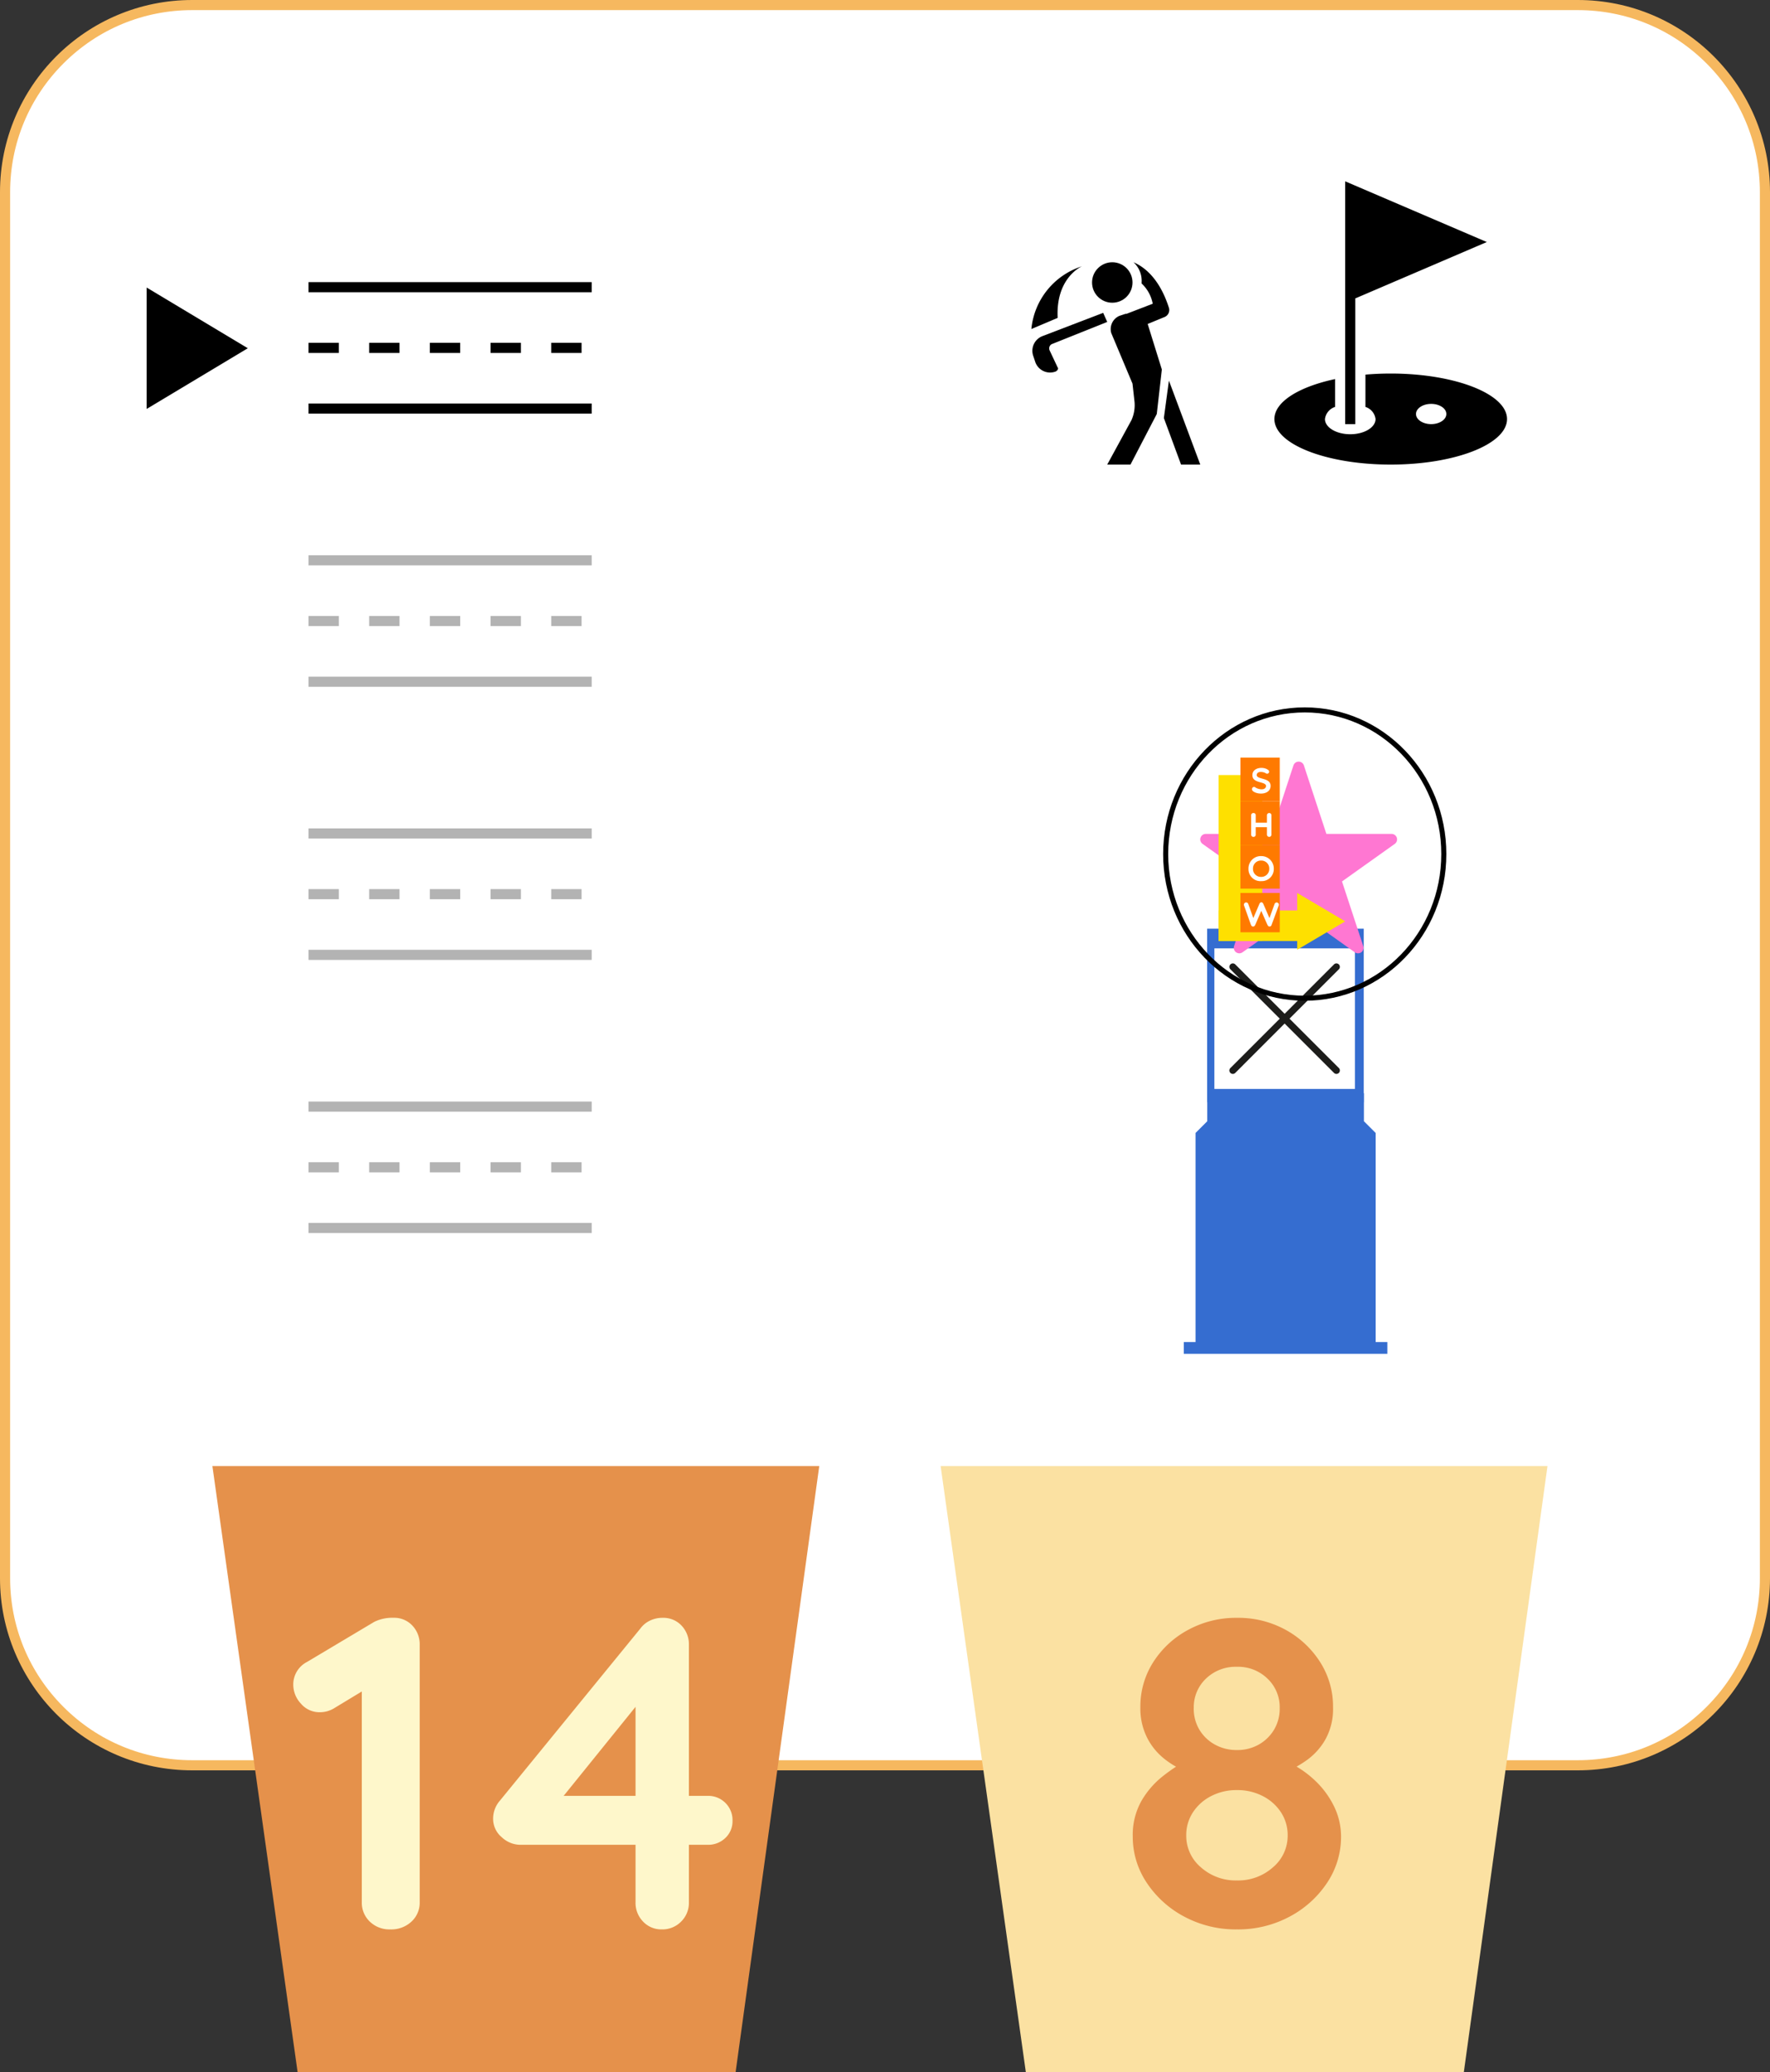 <svg xmlns="http://www.w3.org/2000/svg" width="175" height="204.843" viewBox="0 0 175 204.843">
  <rect x="0" y="0" width="175" height="204.843" fill="#333333" stroke="none"/>
  <g id="M_1_5_T" transform="translate(-89 -233.365)">
    <g id="Grupo_109" data-name="Grupo 109" transform="translate(88.648 233.365)">
      <g id="Trazado_620" data-name="Trazado 620" transform="translate(0.352)" fill="#fff">
        <path d="M 156 174.5 L 19 174.5 C 16.502 174.5 14.08 174.011 11.799 173.046 C 9.596 172.115 7.618 170.781 5.919 169.081 C 4.219 167.382 2.885 165.404 1.954 163.201 C 0.989 160.92 0.5 158.498 0.5 156 L 0.5 19 C 0.5 16.502 0.989 14.08 1.954 11.799 C 2.885 9.596 4.219 7.618 5.919 5.919 C 7.618 4.219 9.596 2.885 11.799 1.954 C 14.08 0.989 16.502 0.5 19 0.5 L 156 0.5 C 158.498 0.5 160.92 0.989 163.201 1.954 C 165.404 2.885 167.382 4.219 169.081 5.919 C 170.781 7.618 172.115 9.596 173.046 11.799 C 174.011 14.08 174.5 16.502 174.5 19 L 174.5 156 C 174.5 158.498 174.011 160.92 173.046 163.201 C 172.115 165.404 170.781 167.382 169.081 169.081 C 167.382 170.781 165.404 172.115 163.201 173.046 C 160.92 174.011 158.498 174.5 156 174.5 Z" stroke="none"/>
        <path d="M 19 1 C 14.192 1 9.672 2.872 6.272 6.272 C 2.872 9.672 1 14.192 1 19 L 1 156 C 1 160.808 2.872 165.328 6.272 168.728 C 9.672 172.128 14.192 174 19 174 L 156 174 C 160.808 174 165.328 172.128 168.728 168.728 C 172.128 165.328 174 160.808 174 156 L 174 19 C 174 14.192 172.128 9.672 168.728 6.272 C 165.328 2.872 160.808 1 156 1 L 19 1 M 19 0 L 156 0 C 166.493 0 175 8.507 175 19 L 175 156 C 175 166.493 166.493 175 156 175 L 19 175 C 8.507 175 0 166.493 0 156 L 0 19 C 0 8.507 8.507 0 19 0 Z" stroke="none" fill="#f6b85f"/>
      </g>
      <g id="Grupo_578" data-name="Grupo 578" transform="translate(117.396 91.802)">
        <g id="Grupo_571" data-name="Grupo 571" transform="translate(0 0)">
          <g id="Grupo_570" data-name="Grupo 570" transform="translate(0 0)">
            <g id="Grupo_531" data-name="Grupo 531" transform="translate(0 0)">
              <path id="iconfinder_Untitled-1-18_2419684" d="M38.667,30.9V10.23L37.508,9.071V6.3H22.017V9.071L20.858,10.23V30.9H19.7v1.158H39.825V30.9Z" transform="translate(-19.7 9.964)" fill="#356dd0"/>
              <path id="Sustracción_3" data-name="Sustracción 3" d="M0,0H15.486V17.15H0Z" transform="translate(2.305 0)" fill="#356dd0"/>
            </g>
          </g>
          <rect id="Rectángulo_172" data-name="Rectángulo 172" width="13.895" height="13.895" transform="translate(3.021 1.946)" fill="#fff"/>
          <path id="iconfinder_00-ELASTOFONT-STORE-READY_close_2703079" d="M6.944,6.462l4.879-4.879a.341.341,0,0,0-.483-.483L6.462,5.979,1.583,1.1a.341.341,0,1,0-.483.483L5.979,6.462,1.1,11.341a.341.341,0,1,0,.483.483L6.462,6.944l4.879,4.879a.341.341,0,0,0,.483-.483Z" transform="translate(3.506 2.432)" fill="#1d1d1b"/>
        </g>
      </g>
      <g id="Grupo_579" data-name="Grupo 579" transform="translate(119.023 74.889)">
        <g id="iconfinder_General_Office_53_3592844" transform="translate(0 0.4)">
          <path id="Trazado_480" data-name="Trazado 480" d="M20.552,9.323a.544.544,0,0,0-.518-.378H13.589L11.366,2.175a.544.544,0,0,0-1.035,0L8.109,8.944H1.664a.544.544,0,0,0-.316.988l5.215,3.712-2.1,6.39a.544.544,0,0,0,.833.613l5.552-3.952L16.4,20.647a.544.544,0,0,0,.833-.613l-2.1-6.39,5.215-3.712A.544.544,0,0,0,20.552,9.323Z" transform="translate(-1.12 -1.8)" fill="#ff77d2"/>
        </g>
        <rect id="Rectángulo_97" data-name="Rectángulo 97" width="4.317" height="16.405" transform="translate(1.814 1.727)" fill="#fee000"/>
        <rect id="Rectángulo_98" data-name="Rectángulo 98" width="8.202" height="3.022" transform="translate(1.814 15.109)" fill="#fee000"/>
        <path id="Polígono_19" data-name="Polígono 19" d="M2.806,0,5.612,4.749H0Z" transform="translate(14.333 13.382) rotate(90)" fill="#fee000"/>
        <g id="Grupo_482" data-name="Grupo 482" transform="translate(3.972)">
          <rect id="Rectángulo_99" data-name="Rectángulo 99" width="3.885" height="4.317" transform="translate(0 0)" fill="#ff7a00"/>
          <path id="Trazado_481" data-name="Trazado 481" d="M-33.569-92.313c-.051.483-.769.34-1.048.15a.2.2,0,0,0-.3.024.252.252,0,0,0,.048.334c.47.388,1.722.368,1.746-.5.024-.905-1.457-.585-1.365-1.144.071-.354.643-.279.9-.119a.2.2,0,1,0,.218-.334c-.47-.361-1.467-.242-1.545.419C-35.029-92.514-33.613-92.817-33.569-92.313Z" transform="translate(36.103 95.12)" fill="#fff"/>
        </g>
        <g id="Grupo_483" data-name="Grupo 483" transform="translate(3.972 4.317)">
          <rect id="Rectángulo_99-2" data-name="Rectángulo 99" width="3.885" height="4.317" transform="translate(0 0)" fill="#ff7a00"/>
          <path id="Trazado_482" data-name="Trazado 482" d="M-37.848-87.6a.205.205,0,0,0,.208-.211v-.745h1.11v.745a.224.224,0,0,0,.231.211.208.208,0,0,0,.211-.211v-1.933a.206.206,0,0,0-.211-.211.221.221,0,0,0-.231.211v.742h-1.11v-.742a.2.2,0,0,0-.208-.211.213.213,0,0,0-.242.211v1.933A.215.215,0,0,0-37.848-87.6Z" transform="translate(39.149 91.119)" fill="#fff"/>
        </g>
        <g id="Grupo_484" data-name="Grupo 484" transform="translate(3.972 8.634)">
          <rect id="Rectángulo_99-3" data-name="Rectángulo 99" width="3.885" height="4.317" transform="translate(0 0)" fill="#ff7a00"/>
          <path id="Trazado_483" data-name="Trazado 483" d="M-45.728-91.961a1.227,1.227,0,0,0-1.219-1.249,1.221,1.221,0,0,0-1.283,1.249,1.188,1.188,0,0,0,1.283,1.225A1.187,1.187,0,0,0-45.728-91.961Zm-.446,0a.786.786,0,0,1-.81.807.781.781,0,0,1-.8-.807.779.779,0,0,1,.8-.807A.784.784,0,0,1-46.174-91.961Z" transform="translate(49.024 94.313)" fill="#fff"/>
        </g>
        <g id="Grupo_485" data-name="Grupo 485" transform="translate(3.972 13.382)">
          <rect id="Rectángulo_99-4" data-name="Rectángulo 99" width="3.885" height="3.885" transform="translate(0 0)" fill="#ff7a00"/>
          <path id="Trazado_484" data-name="Trazado 484" d="M-63.8-90.625c-.089-.208-.3-.2-.385.01l-.6,1.4-.5-1.4a.222.222,0,1,0-.419.15l.66,1.855c.054.15.116.231.235.231s.18-.082.242-.225L-64-89.928l.592,1.345c.068.123.106.2.228.2s.174-.058.235-.252l.674-1.828a.219.219,0,1,0-.412-.15l-.507,1.4Z" transform="translate(66.058 91.698)" fill="#fff"/>
        </g>
      </g>
      <g id="Elipse_121" data-name="Elipse 121" transform="translate(115.352 69.925)" fill="none" stroke="#000" stroke-width="0.5">
        <ellipse cx="14" cy="14.5" rx="14" ry="14.5" stroke="none"/>
        <ellipse cx="14" cy="14.5" rx="13.75" ry="14.25" fill="none"/>
      </g>
      <g id="iconfinder_golf_310330" transform="translate(98.323 23.925)">
        <circle id="Elipse_122" data-name="Elipse 122" cx="2" cy="2" r="2" transform="translate(10 2)"/>
        <path id="Trazado_631" data-name="Trazado 631" d="M5.8,10.7a.481.481,0,0,1,.2-.6l5.5-2.2L11.1,7l-6,2.3a1.553,1.553,0,0,0-.9,2l.2.6a1.553,1.553,0,0,0,2,.9h0c.2-.1.3-.3.2-.4Z"/>
        <path id="Trazado_632" data-name="Trazado 632" d="M4,8.6,6.6,7.5C6.4,3.5,9,2.4,9,2.4A7.235,7.235,0,0,0,4,8.6Z"/>
        <path id="Trazado_633" data-name="Trazado 633" d="M14,14l.2,1.8a3.611,3.611,0,0,1-.3,1.8L11.5,22h2.3l2.6-5,.5-4.4L15.5,8.1l1.7-.7a.751.751,0,0,0,.4-.9C16.8,4,15.5,2.6,14.1,2a2.493,2.493,0,0,1,.8,2v.1a3.655,3.655,0,0,1,1.1,2l-2.6,1h-.1l-.6.2A1.424,1.424,0,0,0,11.9,9Z"/>
        <path id="Trazado_634" data-name="Trazado 634" d="M20.7,22l-3.1-8.3-.5,3.7L18.8,22Z"/>
      </g>
      <g id="Page-1" transform="translate(121.352 16.925)">
        <g id="icon-28-golf">
          <path id="golf" d="M12,7.5V25h1V12.571L26,7,12,1V7.5Zm2,12.607c.8-.07,1.641-.107,2.5-.107C22.851,20,28,22.015,28,24.5S22.851,29,16.5,29,5,26.985,5,24.5c0-1.706,2.425-3.19,6-3.953V23.3a1.444,1.444,0,0,0-1,1.2c0,.828,1.119,1.5,2.5,1.5s2.5-.672,2.5-1.5a1.444,1.444,0,0,0-1-1.2V20.107ZM20.5,25c.828,0,1.5-.448,1.5-1s-.672-1-1.5-1-1.5.448-1.5,1,.672,1,1.5,1Z" fill-rule="evenodd"/>
        </g>
      </g>
      <g id="Grupo_580" data-name="Grupo 580" transform="translate(8 -4.036)">
        <line id="Línea_39" data-name="Línea 39" x2="28" transform="translate(22.852 32.425)" fill="none" stroke="#000" stroke-width="1"/>
        <line id="Línea_40" data-name="Línea 40" x2="28" transform="translate(22.852 44.425)" fill="none" stroke="#000" stroke-width="1"/>
        <line id="Línea_41" data-name="Línea 41" x2="28" transform="translate(22.852 38.425)" fill="none" stroke="#000" stroke-width="1" stroke-dasharray="3"/>
      </g>
      <g id="Grupo_581" data-name="Grupo 581" transform="translate(8 22.964)" opacity="0.3">
        <line id="Línea_39-2" data-name="Línea 39" x2="28" transform="translate(22.852 32.425)" fill="none" stroke="#000" stroke-width="1"/>
        <line id="Línea_40-2" data-name="Línea 40" x2="28" transform="translate(22.852 44.425)" fill="none" stroke="#000" stroke-width="1"/>
        <line id="Línea_41-2" data-name="Línea 41" x2="28" transform="translate(22.852 38.425)" fill="none" stroke="#000" stroke-width="1" stroke-dasharray="3"/>
      </g>
      <g id="Grupo_582" data-name="Grupo 582" transform="translate(8 49.964)" opacity="0.3">
        <line id="Línea_39-3" data-name="Línea 39" x2="28" transform="translate(22.852 32.425)" fill="none" stroke="#000" stroke-width="1"/>
        <line id="Línea_40-3" data-name="Línea 40" x2="28" transform="translate(22.852 44.425)" fill="none" stroke="#000" stroke-width="1"/>
        <line id="Línea_41-3" data-name="Línea 41" x2="28" transform="translate(22.852 38.425)" fill="none" stroke="#000" stroke-width="1" stroke-dasharray="3"/>
      </g>
      <g id="Grupo_583" data-name="Grupo 583" transform="translate(8 76.964)" opacity="0.3">
        <line id="Línea_39-4" data-name="Línea 39" x2="28" transform="translate(22.852 32.425)" fill="none" stroke="#000" stroke-width="1"/>
        <line id="Línea_40-4" data-name="Línea 40" x2="28" transform="translate(22.852 44.425)" fill="none" stroke="#000" stroke-width="1"/>
        <line id="Línea_41-4" data-name="Línea 41" x2="28" transform="translate(22.852 38.425)" fill="none" stroke="#000" stroke-width="1" stroke-dasharray="3"/>
      </g>
    </g>
    <path id="Polígono_20" data-name="Polígono 20" d="M6,0l6,10H0Z" transform="translate(113.5 261.79) rotate(90)"/>
    <g id="Grupo_585" data-name="Grupo 585" transform="translate(-4.081 1)">
      <path id="Trazado_636" data-name="Trazado 636" d="M0,0H60L51.728,59.918H8.426Z" transform="translate(114.081 377.29)" fill="#e5914b"/>
      <g id="Grupo_537" data-name="Grupo 537" transform="translate(2.445 -1.911)">
        <path id="Trazado_648" data-name="Trazado 648" d="M-13.772,0A2.783,2.783,0,0,1-15.8-.77a2.561,2.561,0,0,1-.792-1.914V-24.86l.616.968-3.344,2.024a2.691,2.691,0,0,1-1.408.4,2.4,2.4,0,0,1-1.892-.858,2.739,2.739,0,0,1-.748-1.826A2.506,2.506,0,0,1-22-26.444l6.644-3.96a4.02,4.02,0,0,1,1.892-.4,2.455,2.455,0,0,1,1.87.77,2.682,2.682,0,0,1,.726,1.914V-2.684A2.527,2.527,0,0,1-11.682-.77,2.918,2.918,0,0,1-13.772,0Zm26.84,0A2.474,2.474,0,0,1,11.22-.77a2.639,2.639,0,0,1-.748-1.914v-20.68l.924.22L2.9-12.628l-.22-.572H17.6a2.388,2.388,0,0,1,1.76.7,2.388,2.388,0,0,1,.7,1.76,2.263,2.263,0,0,1-.7,1.694,2.429,2.429,0,0,1-1.76.682H-.968A2.692,2.692,0,0,1-2.75-9.108a2.356,2.356,0,0,1-.858-1.848,2.683,2.683,0,0,1,.66-1.76l13.9-17.028a2.505,2.505,0,0,1,.924-.77,2.813,2.813,0,0,1,1.276-.286,2.455,2.455,0,0,1,1.87.77,2.682,2.682,0,0,1,.726,1.914V-2.684a2.6,2.6,0,0,1-.77,1.914A2.6,2.6,0,0,1,13.068,0Z" transform="translate(143 425)" fill="#fef7cb"/>
      </g>
      <g id="Grupo_538" data-name="Grupo 538">
        <path id="Trazado_637" data-name="Trazado 637" d="M0,0H60L51.728,59.918H8.426Z" transform="translate(186.081 377.29)" fill="#fbe1a2"/>
        <path id="Trazado_649" data-name="Trazado 649" d="M4.928-15.62,4.84-16.632a10.055,10.055,0,0,1,2.9,1.936,8.786,8.786,0,0,1,1.892,2.6,6.77,6.77,0,0,1,.66,2.9A8.146,8.146,0,0,1,8.91-4.6,10.124,10.124,0,0,1,5.192-1.254,10.786,10.786,0,0,1,0,0,10.786,10.786,0,0,1-5.192-1.254,10.124,10.124,0,0,1-8.91-4.6,8.146,8.146,0,0,1-10.3-9.2a6.833,6.833,0,0,1,.858-3.5A8.6,8.6,0,0,1-7.282-15.18a16.649,16.649,0,0,1,2.574-1.672L-5.06-15.62a8.646,8.646,0,0,1-2.134-1.254,6.293,6.293,0,0,1-1.694-2.09,6.428,6.428,0,0,1-.66-2.992,8.136,8.136,0,0,1,1.276-4.466,9.285,9.285,0,0,1,3.454-3.19A9.9,9.9,0,0,1,0-30.8a9.735,9.735,0,0,1,4.818,1.188,9.381,9.381,0,0,1,3.41,3.19A8.136,8.136,0,0,1,9.5-21.956a6.176,6.176,0,0,1-.748,3.168,6.389,6.389,0,0,1-1.8,2.024A10.274,10.274,0,0,1,4.928-15.62Zm-9.2-6.248a4.049,4.049,0,0,0,.55,2.112A4.07,4.07,0,0,0-2.2-18.282a4.374,4.374,0,0,0,2.2.55,4.254,4.254,0,0,0,2.178-.55,4.119,4.119,0,0,0,1.5-1.474,4.049,4.049,0,0,0,.55-2.112,3.894,3.894,0,0,0-1.21-2.926A4.172,4.172,0,0,0,0-25.96a4.229,4.229,0,0,0-3.058,1.166A3.894,3.894,0,0,0-4.268-21.868ZM0-4.84a5.155,5.155,0,0,0,3.564-1.3A4.068,4.068,0,0,0,5.016-9.284a4.1,4.1,0,0,0-.66-2.288,4.678,4.678,0,0,0-1.8-1.606A5.454,5.454,0,0,0,0-13.772a5.454,5.454,0,0,0-2.552.594,4.678,4.678,0,0,0-1.8,1.606,4.1,4.1,0,0,0-.66,2.288A4.068,4.068,0,0,0-3.564-6.138,5.155,5.155,0,0,0,0-4.84Z" transform="translate(215.377 423.089)" fill="#e5914b"/>
      </g>
    </g>
  </g>
</svg>
